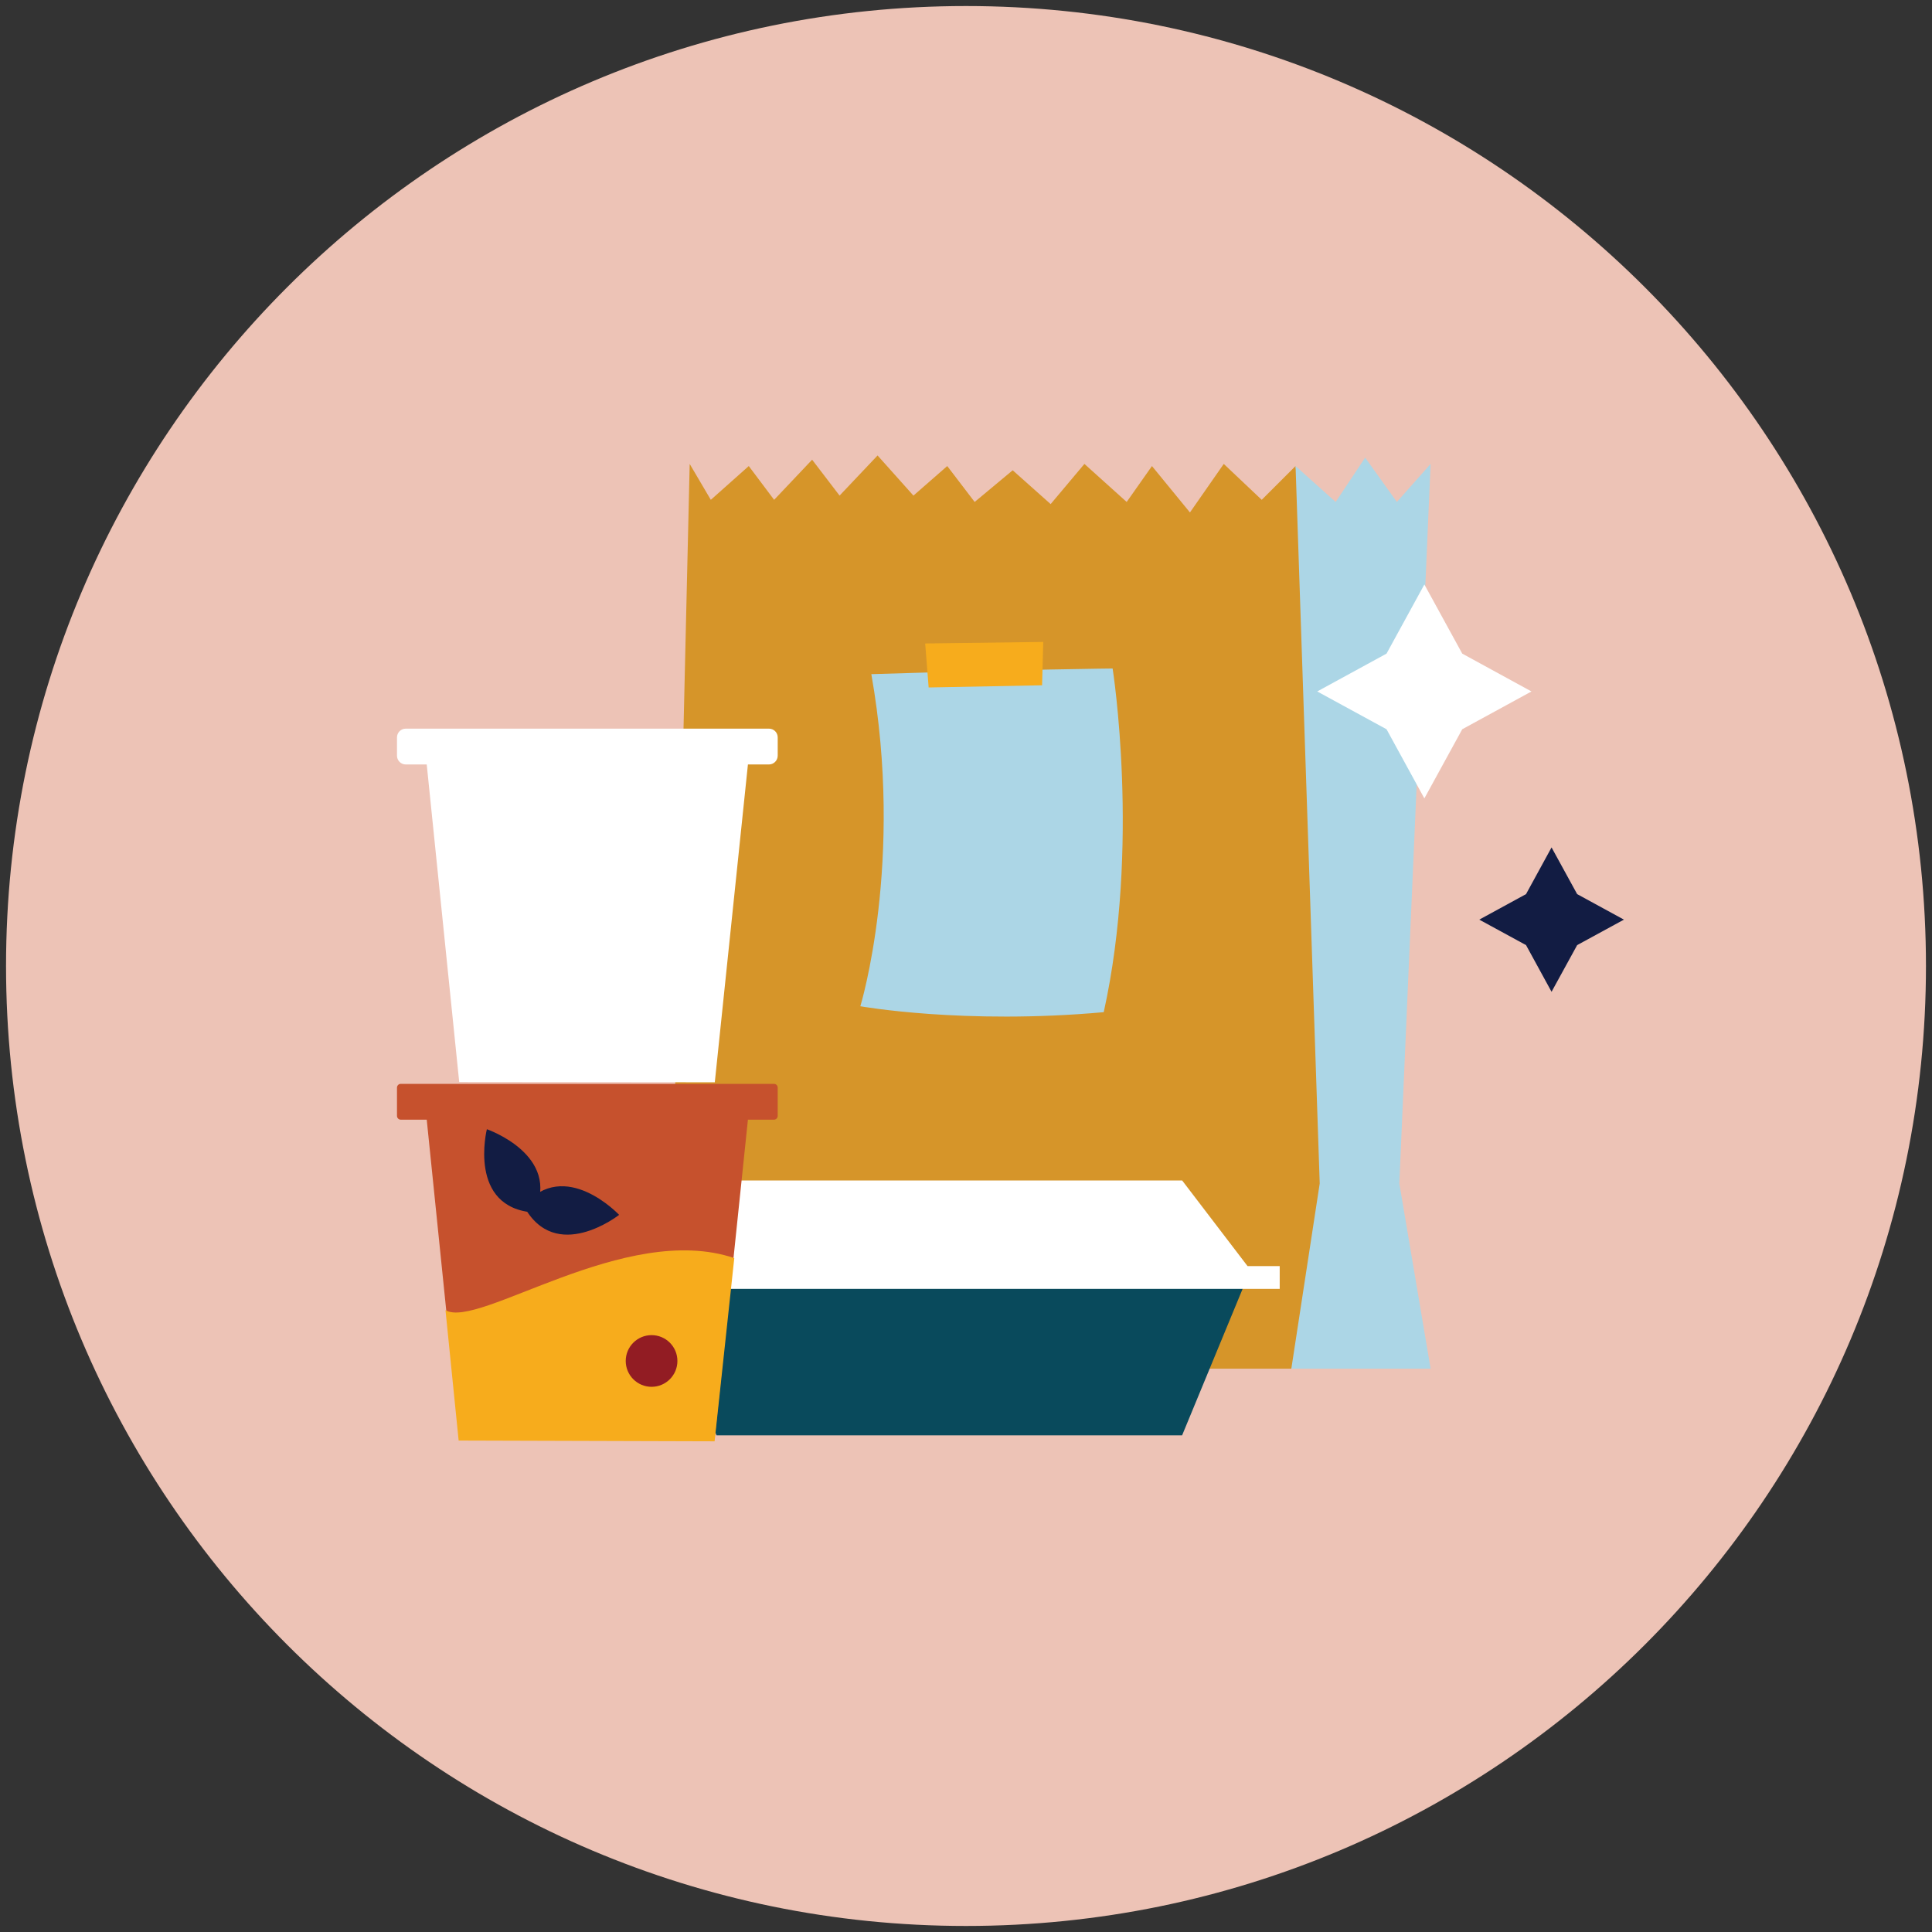 <svg width="48" height="48" viewBox="0 0 48 48" fill="none" xmlns="http://www.w3.org/2000/svg"><rect x="0" y="0" width="48" height="48" fill="#333333" stroke="none"/><path d="M24 47.85C37.172 47.85 47.85 37.172 47.85 24C47.85 10.828 37.172 0.15 24 0.15C10.828 0.15 0.15 10.828 0.15 24C0.15 37.172 10.828 47.85 24 47.85Z" fill="#EDC3B6"/><path d="M37.914 22.214L38.548 21.054L39.184 22.214L40.346 22.848L39.184 23.481L38.548 24.641L37.914 23.481L36.752 22.848L37.914 22.214Z" fill="#121C43"/><path d="M31.347 12.418L32.187 11.579L34.652 30.28L32.082 34.004H16.611L17.135 11.526L17.66 12.418L18.603 11.579L19.233 12.418L20.177 11.421L20.859 12.313L21.803 11.316L22.694 12.313L23.534 11.579L24.215 12.471L25.16 11.684L26.103 12.524L26.942 11.526L27.992 12.471L28.62 11.579L29.564 12.732L30.404 11.526L31.347 12.418Z" fill="#D69529"/><path d="M35.543 34.004L34.766 29.403L35.543 11.526L34.705 12.471L33.917 11.369L33.184 12.471L32.188 11.579L32.788 29.403L32.083 34.004H35.543Z" fill="#ACD6E6"/><path d="M16.147 31.655H31.024L29.369 35.661H17.802L16.147 31.655Z" fill="#094A5C"/><path d="M30.995 31.456L29.37 29.328H17.802L16.179 31.456H15.42V32.022H31.794V31.456H30.995Z" fill="#fff"/><path d="M19.229 26.928H9.957C9.905 26.928 9.863 26.97 9.863 27.023V27.723C9.863 27.776 9.905 27.818 9.957 27.818H10.602L11.409 35.708L17.759 35.714L18.582 27.818H19.227C19.28 27.818 19.322 27.776 19.322 27.723V27.023C19.323 26.97 19.281 26.928 19.229 26.928Z" fill="#C6512D"/><path d="M19.104 18.103H10.082C9.96 18.103 9.863 18.201 9.863 18.322V18.774C9.863 18.895 9.96 18.993 10.082 18.993H10.602L11.409 26.883L17.759 26.889L18.582 18.993H19.103C19.224 18.993 19.322 18.895 19.322 18.774V18.322C19.323 18.201 19.226 18.103 19.104 18.103Z" fill="#fff"/><path d="M34.448 16.239L35.388 14.521L36.329 16.239L38.049 17.179L36.329 18.118L35.388 19.836L34.448 18.118L32.726 17.179L34.448 16.239Z" fill="#fff"/><path d="M18.243 31.257C15.535 30.339 11.877 33.037 11.068 32.55L11.395 35.79L17.754 35.809L18.243 31.257Z" fill="#F7AC1C"/><path d="M12.096 28.055C12.096 28.055 13.957 28.697 13.275 30.126C11.608 30.012 12.096 28.055 12.096 28.055Z" fill="#121C43"/><path d="M15.382 30.183C15.382 30.183 14.034 28.748 13.009 29.955C13.797 31.428 15.382 30.183 15.382 30.183Z" fill="#121C43"/><path d="M16.188 34.455C16.543 34.455 16.83 34.167 16.83 33.813C16.83 33.458 16.543 33.171 16.188 33.171C15.834 33.171 15.546 33.458 15.546 33.813C15.546 34.167 15.834 34.455 16.188 34.455Z" fill="#921C23"/><path d="M27.643 16.609C27.643 16.609 28.337 21.007 27.422 25.147C23.942 25.462 21.375 25 21.375 25C21.375 25 22.474 21.409 21.648 16.749C25.588 16.627 27.643 16.609 27.643 16.609Z" fill="#ACD6E6"/><path d="M25.919 15.949L25.89 17.026L23.072 17.08L22.986 15.987L25.919 15.949Z" fill="#F7AC1C"/></svg>
